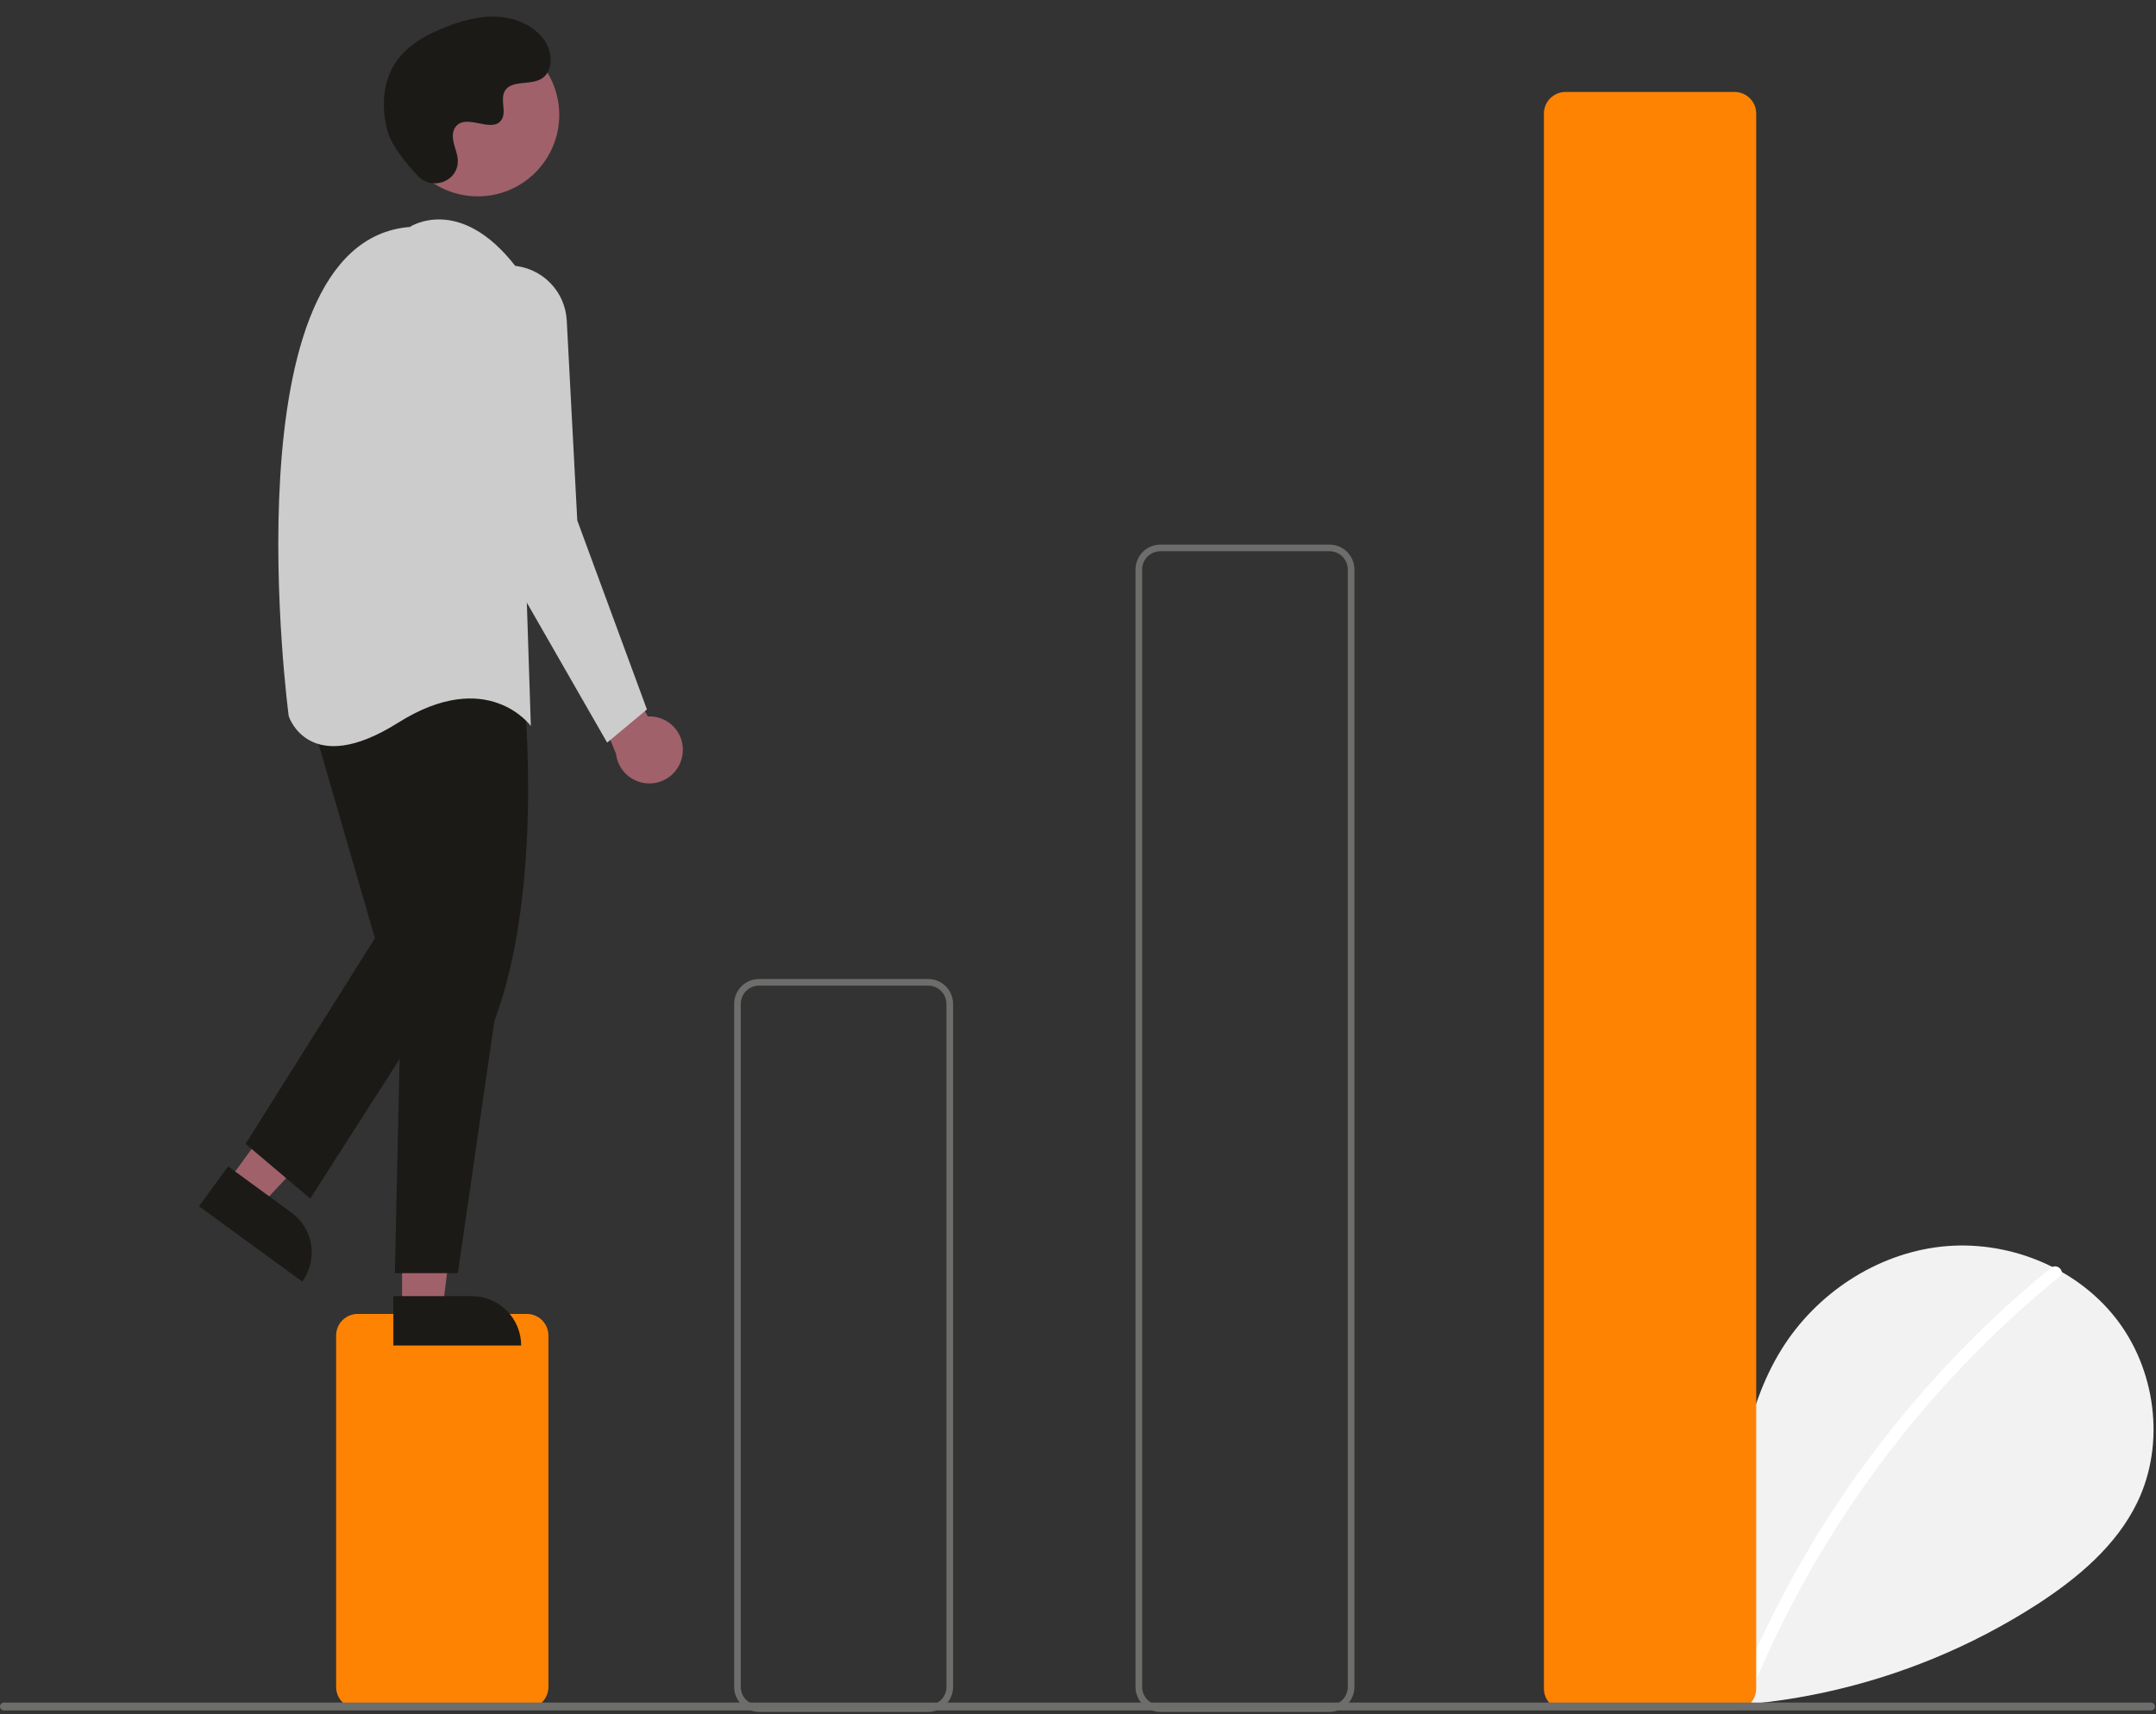 <svg width="650" height="517" viewBox="0 0 650 517" fill="none" xmlns="http://www.w3.org/2000/svg">
<rect x="0" y="0" width="650" height="517" fill="#333333" stroke="none"/>
<g clip-path="url(#clip0)">
<path d="M484.634 510.031C475.641 502.432 470.179 490.428 471.611 478.743C473.044 467.057 481.916 456.314 493.425 453.833C504.933 451.351 518.052 458.221 521.548 469.463C523.472 447.788 525.688 425.206 537.212 406.748C547.646 390.035 565.719 378.076 585.305 375.936C604.891 373.797 625.513 381.877 637.729 397.337C649.944 412.796 652.935 435.271 644.379 453.019C638.077 466.094 626.466 475.824 614.3 483.74C574.989 509.105 527.84 519.42 481.528 512.787" fill="#F2F2F2"/>
<path d="M618.36 382.325C602.199 395.489 587.373 410.211 574.096 426.279C553.318 451.34 536.504 479.438 524.24 509.593C523.342 511.793 526.915 512.751 527.802 510.576C547.868 461.566 579.901 418.37 620.972 384.938C622.816 383.436 620.189 380.836 618.36 382.325Z" fill="white"/>
<path d="M158.838 515.232H107.838C106.114 515.23 104.462 514.544 103.244 513.326C102.025 512.107 101.34 510.455 101.338 508.732V402.732C101.34 401.008 102.025 399.356 103.244 398.138C104.462 396.919 106.114 396.234 107.838 396.232H158.838C160.561 396.234 162.213 396.919 163.432 398.138C164.65 399.356 165.336 401.008 165.338 402.732V508.732C165.336 510.455 164.65 512.107 163.432 513.326C162.213 514.544 160.561 515.23 158.838 515.232Z" fill="#FF8303"/>
<path d="M279.838 516.232H228.838C226.849 516.229 224.943 515.439 223.537 514.033C222.131 512.626 221.34 510.72 221.338 508.732V302.732C221.34 300.743 222.131 298.837 223.537 297.431C224.943 296.025 226.849 295.234 228.838 295.232H279.838C281.826 295.234 283.733 296.025 285.139 297.431C286.545 298.837 287.336 300.743 287.338 302.732V508.732C287.336 510.72 286.545 512.626 285.139 514.033C283.733 515.439 281.826 516.229 279.838 516.232V516.232ZM228.838 297.232C227.38 297.233 225.982 297.813 224.951 298.844C223.919 299.875 223.339 301.273 223.338 302.732V508.732C223.339 510.19 223.919 511.588 224.951 512.619C225.982 513.65 227.38 514.23 228.838 514.232H279.838C281.296 514.23 282.694 513.65 283.725 512.619C284.756 511.588 285.336 510.19 285.338 508.732V302.732C285.336 301.273 284.756 299.875 283.725 298.844C282.694 297.813 281.296 297.233 279.838 297.232H228.838Z" fill="#6D6D6B"/>
<path d="M400.838 516.232H349.838C347.849 516.229 345.943 515.439 344.537 514.033C343.131 512.626 342.34 510.72 342.338 508.732V171.732C342.34 169.743 343.131 167.837 344.537 166.431C345.943 165.025 347.849 164.234 349.838 164.232H400.838C402.826 164.234 404.733 165.025 406.139 166.431C407.545 167.837 408.336 169.743 408.338 171.732V508.732C408.336 510.72 407.545 512.626 406.139 514.033C404.733 515.439 402.826 516.229 400.838 516.232V516.232ZM349.838 166.232C348.38 166.233 346.982 166.813 345.951 167.844C344.919 168.875 344.339 170.273 344.338 171.732V508.732C344.339 510.19 344.919 511.588 345.951 512.619C346.982 513.65 348.38 514.23 349.838 514.232H400.838C402.296 514.23 403.694 513.65 404.725 512.619C405.756 511.588 406.336 510.19 406.338 508.732V171.732C406.336 170.273 405.756 168.875 404.725 167.844C403.694 166.813 402.296 166.233 400.838 166.232H349.838Z" fill="#6D6D6B"/>
<path d="M522.967 515.732H471.967C470.244 515.73 468.592 515.044 467.373 513.826C466.155 512.607 465.469 510.955 465.467 509.232V34.232C465.469 32.508 466.155 30.856 467.373 29.638C468.592 28.419 470.244 27.734 471.967 27.732H522.967C524.69 27.734 526.343 28.419 527.561 29.638C528.78 30.856 529.465 32.508 529.467 34.232V509.232C529.465 510.955 528.78 512.607 527.561 513.826C526.343 515.044 524.69 515.73 522.967 515.732Z" fill="#FF8303"/>
<path d="M648.485 515.807H1.191C0.876 515.806 0.574 515.68 0.351 515.457C0.128 515.234 0.003 514.932 0.003 514.617C0.003 514.301 0.128 513.999 0.351 513.776C0.574 513.553 0.876 513.427 1.191 513.426H648.485C648.8 513.427 649.102 513.553 649.324 513.776C649.547 513.999 649.672 514.301 649.672 514.617C649.672 514.932 649.547 515.234 649.324 515.457C649.102 515.68 648.8 515.806 648.485 515.807Z" fill="#6D6D6B"/>
<path d="M121.22 394.377L133.48 394.376L139.312 347.088L121.218 347.089L121.22 394.377Z" fill="#A0616A"/>
<path d="M144.044 59.214C157.608 59.214 168.605 48.218 168.605 34.653C168.605 21.088 157.608 10.092 144.044 10.092C130.479 10.092 119.483 21.088 119.483 34.653C119.483 48.218 130.479 59.214 144.044 59.214Z" fill="#A0616A"/>
<path d="M205.798 227.358C205.983 225.9 205.846 224.419 205.397 223.019C204.948 221.619 204.197 220.335 203.197 219.257C202.198 218.179 200.974 217.333 199.613 216.779C198.251 216.225 196.785 215.976 195.316 216.05L177.54 183.441L173.54 197.441L185.719 227.326C186.006 229.785 187.186 232.052 189.034 233.699C190.882 235.345 193.269 236.257 195.744 236.261C198.219 236.265 200.61 235.361 202.463 233.72C204.316 232.079 205.503 229.816 205.798 227.358V227.358Z" fill="#A0616A"/>
<path d="M68.835 356.113L78.736 363.342L111.331 328.589L96.717 317.92L68.835 356.113Z" fill="#A0616A"/>
<path d="M91.12 386.478L60 363.758L68.778 351.735L87.874 365.676C91.063 368.004 93.197 371.504 93.805 375.405C94.414 379.306 93.448 383.289 91.12 386.478V386.478L91.12 386.478Z" fill="#1B1A17"/>
<path d="M157.124 405.759L118.594 405.761L118.593 390.874L142.237 390.873C146.185 390.873 149.972 392.441 152.764 395.233C155.556 398.025 157.124 401.811 157.124 405.759V405.759V405.759Z" fill="#1B1A17"/>
<path d="M158.04 209.941C158.04 209.941 164.04 267.941 149.04 307.941L138.04 383.941H119.04L121.04 293.941L114.04 213.941C114.04 213.941 128.04 177.941 158.04 209.941Z" fill="#1B1A17"/>
<path d="M93.04 213.94L113.04 282.94L74.04 344.94L93.54 361.44L138.04 291.94L125.04 206.94L93.04 213.94Z" fill="#1B1A17"/>
<path d="M123.54 68.441C123.54 68.441 138.54 58.441 155.54 80.441L160.04 218.941C160.04 218.941 147.04 200.941 120.04 217.941C93.04 234.941 87.04 215.941 87.04 215.941C87.04 215.941 68.04 72.941 123.54 68.441Z" fill="#CCCCCC"/>
<path d="M154.33 80.091C158.644 80.325 162.719 82.145 165.772 85.202C168.825 88.259 170.64 92.337 170.867 96.652L174.04 156.941L195.04 213.941L183.04 223.941L144.04 155.941L136.055 100.047C135.689 97.486 135.896 94.874 136.66 92.402C137.424 89.93 138.727 87.657 140.475 85.749C142.222 83.841 144.371 82.343 146.767 81.365C149.163 80.387 151.746 79.952 154.33 80.091V80.091Z" fill="#CCCCCC"/>
<path d="M125.997 53.076C130.012 57.353 137.469 55.057 137.992 49.214C138.033 48.761 138.03 48.304 137.983 47.851C137.713 45.263 136.218 42.913 136.576 40.18C136.657 39.5 136.91 38.852 137.312 38.297C140.512 34.012 148.023 40.213 151.042 36.335C152.894 33.956 150.717 30.212 152.138 27.553C154.014 24.045 159.568 25.776 163.052 23.854C166.928 21.717 166.696 15.77 164.145 12.153C161.033 7.742 155.578 5.388 150.191 5.049C144.803 4.71 139.453 6.166 134.424 8.126C128.709 10.353 123.042 13.431 119.526 18.456C115.249 24.567 114.837 32.782 116.976 39.927C118.277 44.274 122.718 49.584 125.997 53.076Z" fill="#1B1A17"/>
</g>
<defs>
<clipPath id="clip0">
<rect width="649.675" height="516.232" fill="white"/>
</clipPath>
</defs>
</svg>
